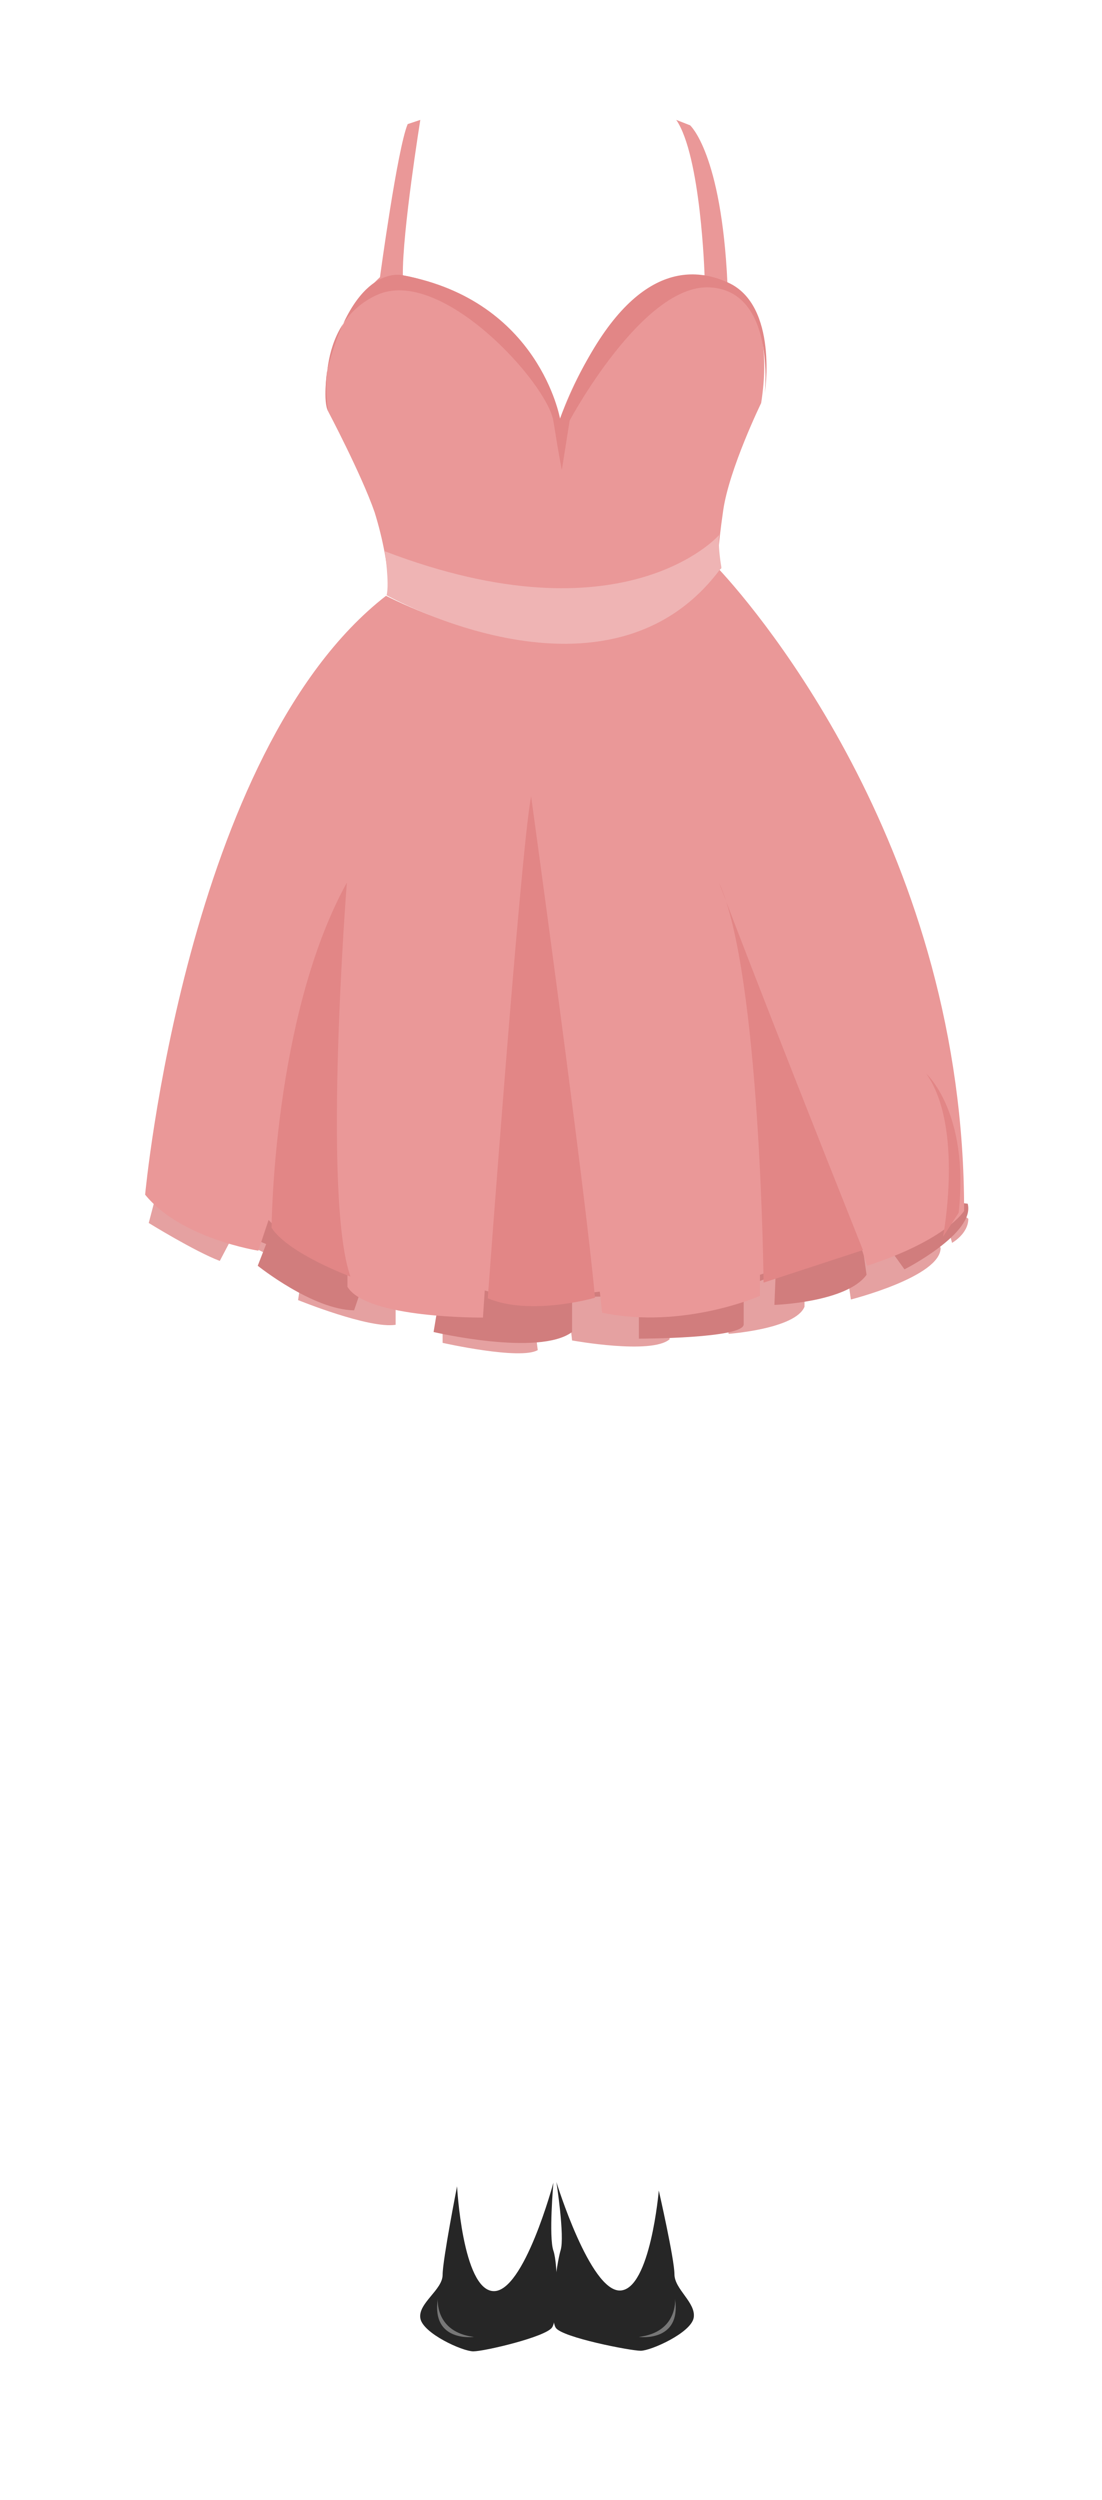 <?xml version="1.0" encoding="utf-8"?>
<!-- Generator: Adobe Illustrator 22.1.0, SVG Export Plug-In . SVG Version: 6.00 Build 0)  -->
<svg version="1.1" id="Layer_1" xmlns="http://www.w3.org/2000/svg" xmlns:xlink="http://www.w3.org/1999/xlink" x="0px" y="0px"
	 viewBox="0 0 183 415" style="enable-background:new 0 0 183 415;" xml:space="preserve">
<style type="text/css">
	.st0{fill:none;}
	.st1{fill:#262626;}
	.st2{fill:#777777;}
	.st3{fill:#E5A1A1;}
	.st4{fill:#D17D7D;}
	.st5{fill:#EA9898;}
	.st6{fill:#E28686;}
	.st7{fill:#EFB4B4;}
</style>
<title>sfg</title>
<g id="Layer_2_1_">
	<g id="sfg">
		<g id="sfg-2">
			<rect class="st0" width="183" height="415"/>
			<g id="dressshoes_girl">
				<path class="st1" d="M75.9,362.9c0,0,0.9,17.1,6,17.4s10-18,10-18s-0.8,9,0,11.3s0.8,11.1-0.2,12.7s-11.3,4-13.1,4
					s-8.4-3-8.8-5.5s3.7-4.7,3.7-7.2S75.9,362.9,75.9,362.9z"/>
				<path class="st2" d="M72.7,381.6c0,0-0.5,5.5,6,6.3C78.8,387.9,71.6,388.9,72.7,381.6z"/>
				<path class="st1" d="M109.4,363.6c0,0-1.4,16.4-6.4,16.6s-10.6-18-10.6-18s1.4,9,0.7,11.3s-1.9,11.3-0.8,12.9s12.4,3.8,14.1,3.8
					s8.4-3,8.8-5.5s-3.2-4.7-3.2-7.2S109.4,363.6,109.4,363.6z"/>
				<path class="st2" d="M112.1,381.6c0,0,0.5,5.5-6,6.3C106,387.9,113.2,388.9,112.1,381.6z"/>
			</g>
			<g id="sfgskirt">
				<path class="st3" d="M26.3,196.9l-1.6,6.1c0,0,7.6,4.7,11.8,6.3l2.1-4l11.6,5.8l-0.7,4.7c0,0,11.8,4.8,16.2,4.1v-4.9l7.8,1.4
					v6.5c0,0,12.9,2.9,15.8,1.2l-0.7-5.7l5.8-1.4l0.6,5.5c0,0,13.2,2.4,16.2-0.2l-0.5-4.6l9.3-1.4l1,5.1c0,0,11.1-0.8,12.6-4.5v-5.2
					l6.8-2.1l0.9,6.1c0,0,15-3.8,14.9-8.6l-2.1-2.6l3.3-0.8l0.7,2.6c0,0,2.7-1.5,2.7-4l-9.7-6.9L26.3,196.9z"/>
				<path class="st4" d="M27.4,184.3l-2.6,14.2l19.4,8l-1.4,3.6c0,0,9.1,7.3,16,7.4l1.7-5c0,0,9.6,0.3,12.5,2.6l-1,6
					c0,0,17.5,4.1,23,0v-5.8l11.1-0.2v7.1c0,0,17.5,0,17.4-2.4v-6.1l5.3-2.1l-0.2,5c0,0,12-0.4,15.3-5l-0.6-4.3l3.3-1.6l3.6,5
					c0,0,11.8-6,10.5-10.9L27.4,184.3z"/>
				<path class="st5" d="M119.4,94.5c-16.8,21.8-47.3,8.4-55.3,4.4c-33.2,25.8-40,99.4-40,99.4c5.9,7.3,18.8,9.3,18.8,9.3l1.7-5.1
					c3.6,3.8,8.1,6.6,13.1,8.1v3c3.2,5.3,22.5,5.1,22.5,5.1l0.3-4.5c5.9,1.9,19.1,0.2,19.1,0.2l0.4,3.5c13.5,2.8,26.2-2.8,26.2-2.8
					v-3.5l16.5-5.5l1.3,4c13.2-4.3,16.1-9.1,16.1-9.1C160.2,141.9,126.1,101.7,119.4,94.5z"/>
				<path class="st6" d="M45.1,203.8c0,0,0.2-35,12.5-57.3c0,0-4.1,52.2,0.6,65.4C58.2,211.9,47.9,208.1,45.1,203.8z"/>
				<path class="st6" d="M81,215.5c0,0,5.5-74.9,7.2-83.3c0,0,9.1,66,10.6,83.2C98.9,215.4,88.1,218.5,81,215.5z"/>
				<path class="st6" d="M126.8,212.9c0,0-0.5-51.3-7.4-66.4c0,0,6.6,17.6,23.9,61L126.8,212.9z"/>
				<path class="st6" d="M156.6,205.3c0,0,3.5-18.3-2.8-27.1c0,0,7.2,6.4,5.4,23.1L156.6,205.3z"/>
			</g>
			<g id="sfgshirt">
				<path class="st5" d="M62.2,85c1.4,4.5,2.3,9.2,2.5,14c32.7,13.8,50.8-0.7,55.1-4.7c-0.4-0.4-0.6-1-0.5-1.5c0,0-0.2-1.2,0.8-8.1
					s6.3-17.8,6.3-17.8c2.6-16.7-5.6-19.9-5.6-19.9c-1-21.6-6.2-26.2-6.2-26.2l-2.3-0.9c4.1,6,4.7,25.8,4.7,25.8
					c-15.8-1-24,23.8-24,23.8c-6.2-21-26.1-23.8-26.1-23.8c-0.1-7.2,2.9-25.8,2.9-25.8l-2.1,0.7c-1.7,4-4.6,25.4-4.6,25.4
					c-11.8,11.2-8.6,22.3-8.6,22.3S60,78.7,62.2,85z"/>
				<path class="st7" d="M63.9,91.5c0,0,0.8,5.4,0.3,7.3c0,0,37,20.9,55.6-4.6c-0.3-1.8-0.5-3.6-0.4-5.4
					C119.4,88.9,103.6,106.7,63.9,91.5z"/>
				<path class="st6" d="M94.6,69.8c0,0,12.1-22.6,23.2-22.1c11.1,0.5,9.2,17.6,9.2,17.6s2.3-14.6-6.1-18.4S102.1,46.3,93,69.5
					c0,0-3.4-19.6-26.1-23.8c0,0-8.1-2.3-12.6,16c0,0-0.7,5,0.2,6.6c0,0-2.7-14.3,8-19.3s28.4,14.6,29.4,20.9s1.4,8.1,1.4,8.1
					L94.6,69.8z"/>
			</g>
		</g>
	</g>
</g>
</svg>

